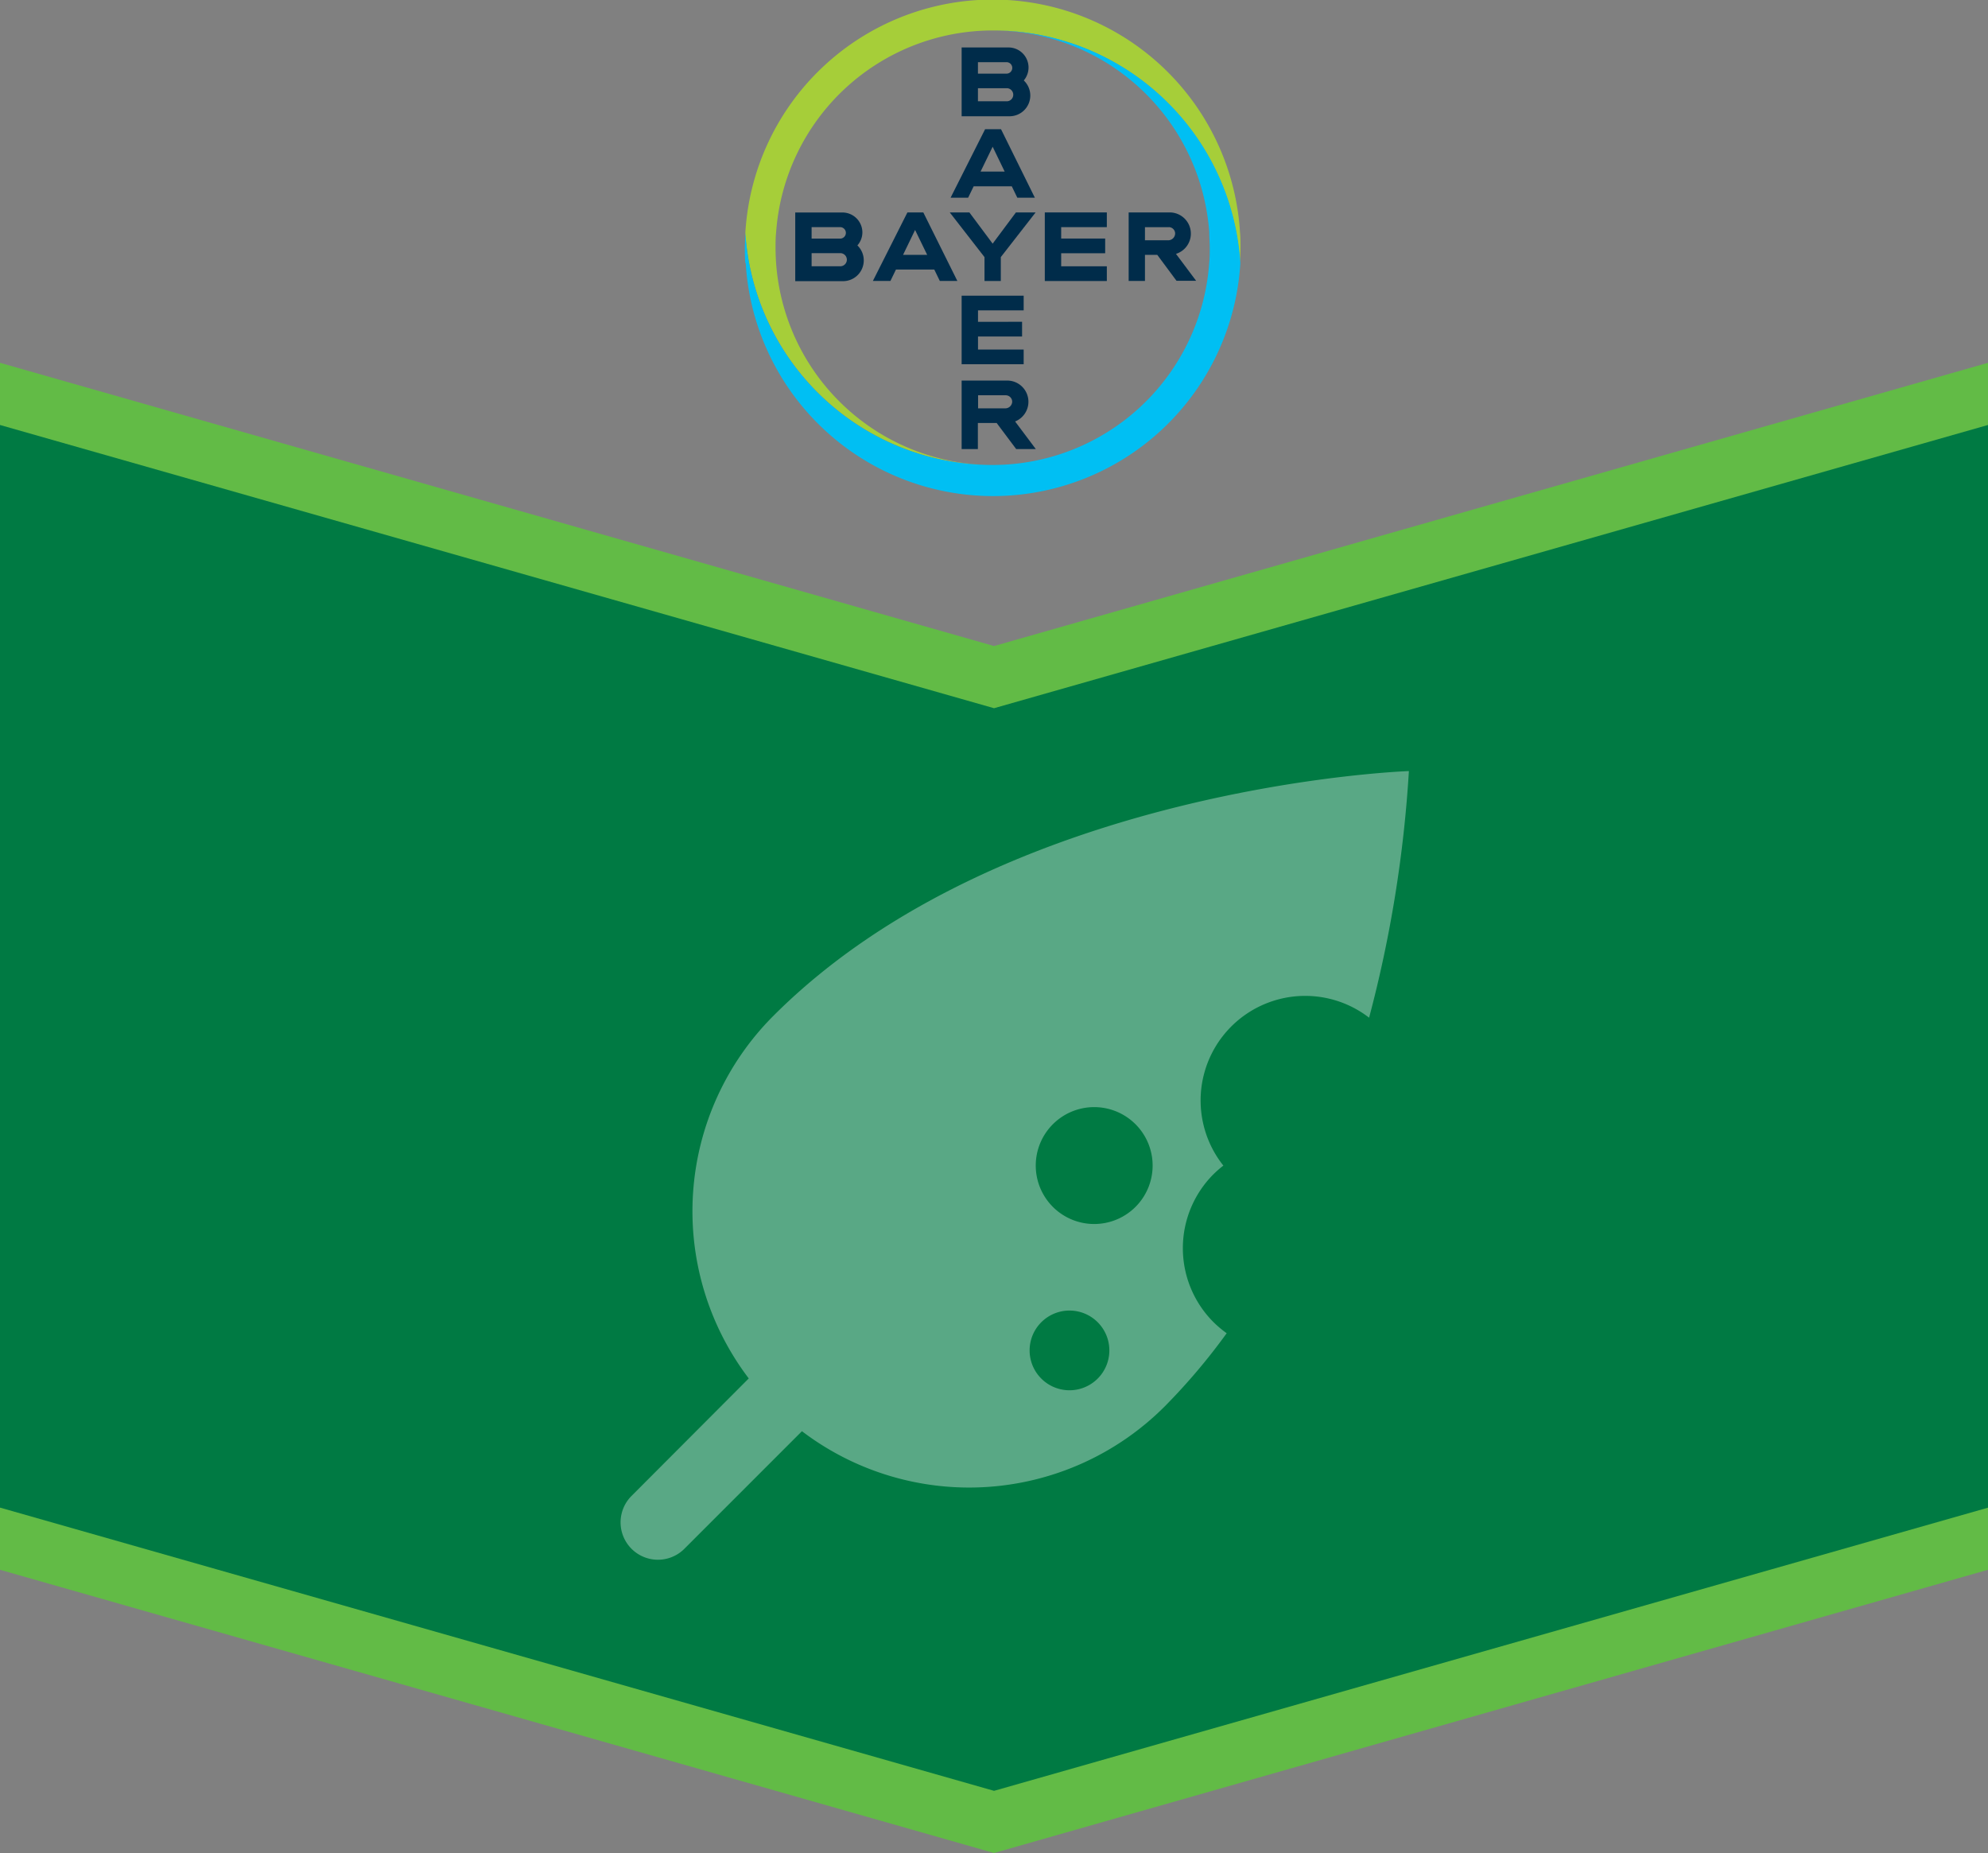 <svg xmlns="http://www.w3.org/2000/svg" viewBox="0 0 287.81 268.24"><rect x="0" y="0" width="287.81" height="268.24" fill="#808080" stroke="none"/><defs><style>.cls-1{fill:#007a43;}.cls-2{fill:#62bb46;}.cls-3{fill:#fff;opacity:0.35;}.cls-4{fill:#002c4a;}.cls-5{fill:#a6ce39;}.cls-6{fill:#00bff3;}</style></defs><g id="fungicide_default"><polygon class="cls-1" points="0 59.06 0 222.85 143.91 264.14 287.81 222.85 287.81 59.06 143.91 99.57 0 59.06"/><polygon class="cls-2" points="0 218.24 143.91 259.24 287.81 218.25 287.81 227.24 143.91 268.24 0 227.24 0 218.24"/><polygon class="cls-2" points="0 52.52 143.91 93.52 287.81 52.52 287.81 61.52 143.91 102.52 0 61.52 0 52.52"/><path class="cls-3" d="M168.63,212.21a89.85,89.85,0,0,0,9-10.62,16,16,0,0,1-1.91-1.61,15.14,15.14,0,0,1,0-21.41,16.61,16.61,0,0,1,1.43-1.25,15.14,15.14,0,0,1,21.1-21.41,181.34,181.34,0,0,0,5.76-35.7s-58.61,2-92,35.43a40,40,0,0,0-3.57,52.49L91.41,225.2a5.41,5.41,0,0,0,7.65,7.65l17.08-17.08A40,40,0,0,0,168.63,212.21Zm-16.18-28.93a8.46,8.46,0,1,1,12,0A8.46,8.46,0,0,1,152.45,183.28ZM150.79,200a5.77,5.77,0,1,1,0,8.15A5.76,5.76,0,0,1,150.79,200Z" transform="translate(-0.04 -8.59)"/></g><g id="Layer_3" data-name="Layer 3"><path class="cls-4" d="M141.62,19.25h4.14a.83.83,0,0,0,0-1.66h-4.14Zm0,4h4.26a.95.95,0,0,0,0-1.89h-4.26Zm6.65-3a3,3,0,0,1-2.1,5.17h-6.91V15.46h6.8a2.9,2.9,0,0,1,2.21,4.76Z" transform="translate(-0.04 -8.59)"/><path class="cls-4" d="M149.86,37.21h-2.54l-.8-1.65H141l-.8,1.65h-2.54l5-9.92h2.3Zm-6.11-7.38L142,33.43h3.49Z" transform="translate(-0.04 -8.59)"/><polygon class="cls-4" points="147.08 30.75 149.93 30.75 144.89 37.22 144.89 40.68 142.53 40.68 142.53 37.22 137.5 30.75 140.34 30.75 143.71 35.27 147.08 30.75"/><polygon class="cls-4" points="160.24 30.75 160.24 32.88 153.63 32.88 153.63 34.53 160 34.53 160 36.66 153.63 36.66 153.63 38.55 160.24 38.55 160.24 40.68 151.26 40.68 151.26 30.75 160.24 30.75"/><path class="cls-4" d="M167.58,45.48H165.8v3.78h-2.36V39.34h6a3.07,3.07,0,0,1,.85,6l2.92,3.9h-2.84Zm1.66-4H165.8v1.89h3.44a1,1,0,0,0,.93-1A.93.93,0,0,0,169.24,41.47Z" transform="translate(-0.04 -8.59)"/><path class="cls-4" d="M138.64,49.26H136.1l-.8-1.65h-5.55l-.8,1.65h-2.54l5-9.92h2.3Zm-6.12-7.38-1.74,3.6h3.49Z" transform="translate(-0.04 -8.59)"/><path class="cls-4" d="M117.54,43.13h4.13a.83.83,0,1,0,0-1.66h-4.13Zm0,4h4.25a.95.95,0,0,0,0-1.89h-4.25Zm6.64-3a3,3,0,0,1,.91,2.16,3,3,0,0,1-3,3h-6.92V39.35H122a2.89,2.89,0,0,1,2.89,2.89A2.84,2.84,0,0,1,124.18,44.1Z" transform="translate(-0.04 -8.59)"/><polygon class="cls-4" points="148.2 42.8 148.2 44.93 141.59 44.93 141.59 46.59 147.97 46.58 147.97 48.71 141.59 48.71 141.59 50.6 148.2 50.6 148.2 52.73 139.22 52.73 139.22 42.8 148.2 42.8"/><path class="cls-4" d="M146.58,66.75a.94.94,0,0,0-.94-.94h-4V67.7h4A1,1,0,0,0,146.58,66.75Zm-7.32,6.85V63.68h6.63A3.07,3.07,0,0,1,147,69.6l3,4h-2.84l-2.83-3.78h-2.72V73.6Z" transform="translate(-0.04 -8.59)"/><path class="cls-5" d="M179.56,42.24a35.87,35.87,0,0,0-71.61,0c0,.75.11,1.5.2,2.24a35.9,35.9,0,0,0,35.6,31.42A31.47,31.47,0,0,1,112.4,46.69c-.05-.74-.08-1.48-.08-2.23s0-1.48.08-2.22A31.47,31.47,0,0,1,143.75,13a35.86,35.86,0,0,1,35.6,31.45c.09.73.16,1.47.21,2.21,0-.74.07-1.48.07-2.23s0-1.48-.07-2.22" transform="translate(-0.04 -8.59)"/><path class="cls-6" d="M108,46.69a35.87,35.87,0,0,0,71.61,0c-.05-.76-.11-1.5-.21-2.24A35.87,35.87,0,0,0,143.75,13a31.48,31.48,0,0,1,31.36,29.21c0,.74.07,1.48.07,2.22s0,1.49-.08,2.23A31.46,31.46,0,0,1,143.75,75.9a35.88,35.88,0,0,1-35.6-31.45c-.09-.73-.16-1.47-.2-2.21,0,.74-.08,1.48-.08,2.22s0,1.49.08,2.23" transform="translate(-0.04 -8.59)"/></g></svg>